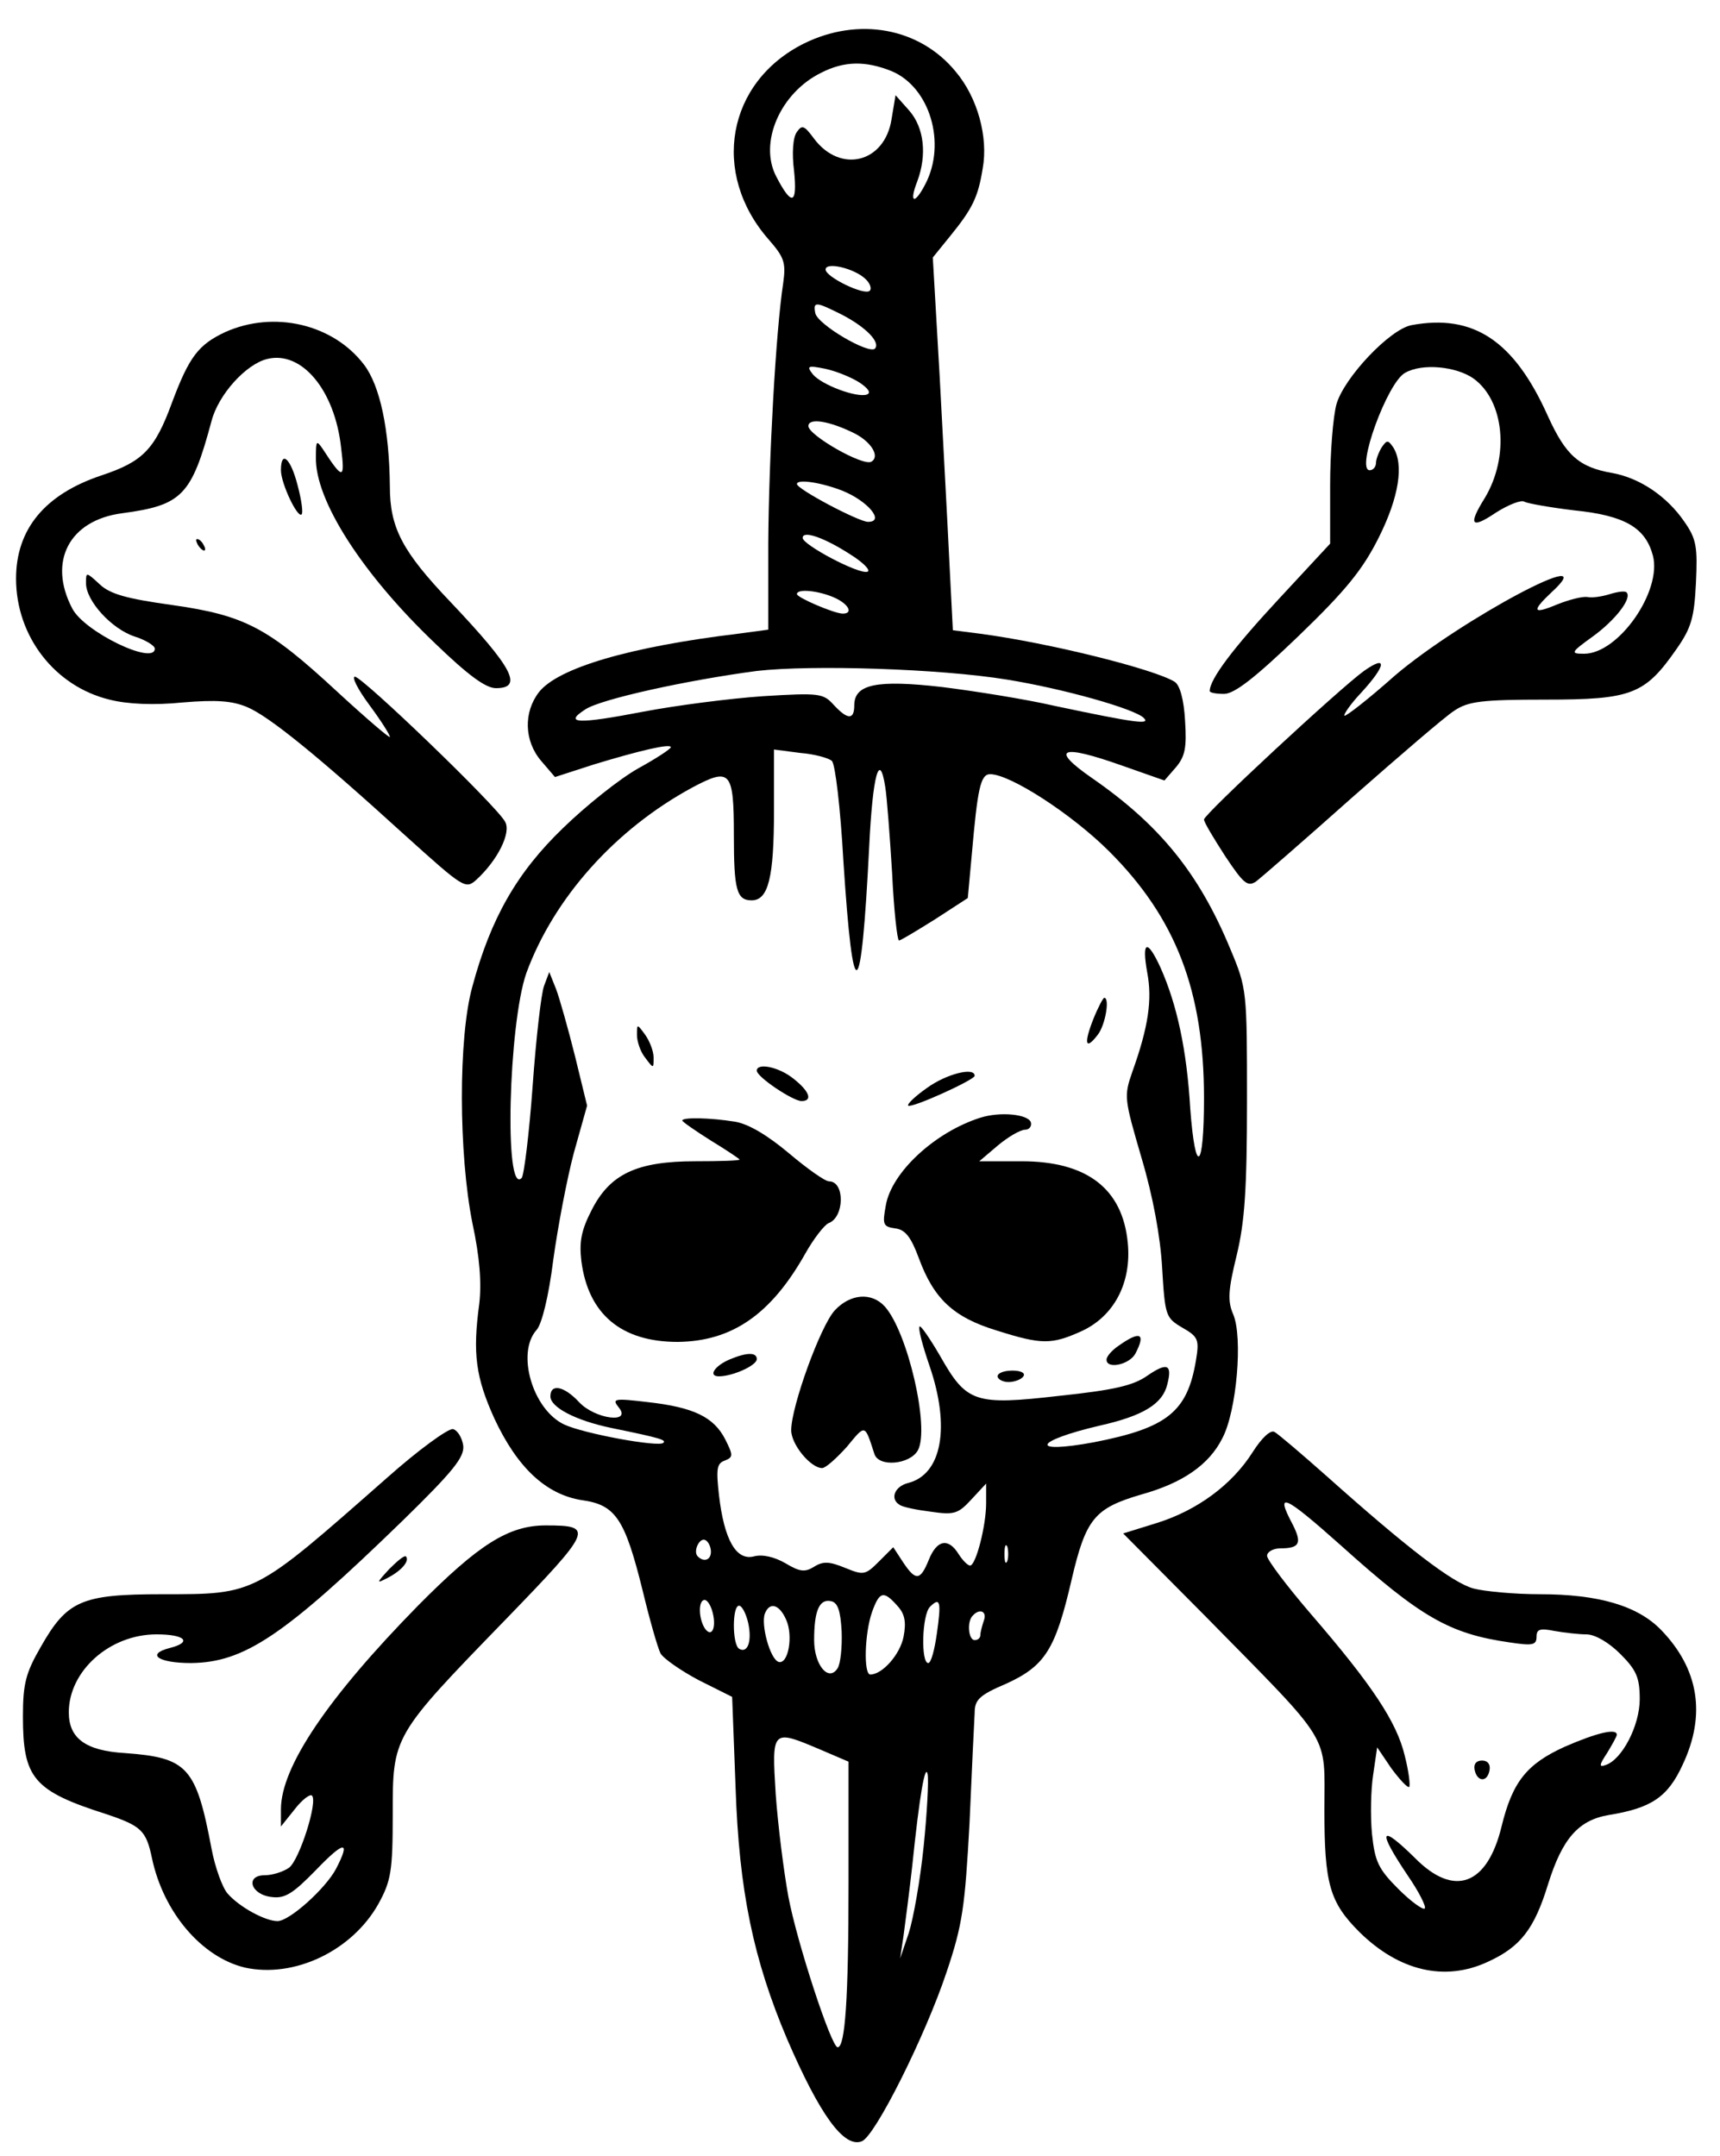 <?xml version="1.0" standalone="no"?>
<!DOCTYPE svg PUBLIC "-//W3C//DTD SVG 20010904//EN"
 "http://www.w3.org/TR/2001/REC-SVG-20010904/DTD/svg10.dtd">
<svg version="1.0" xmlns="http://www.w3.org/2000/svg"
 width="300pt" height="376pt" viewBox="0 0 300 376"
 preserveAspectRatio="xMidYMid meet">
<g transform="translate(0,376) scale(0.1,-0.1)"
fill="#000000" stroke="none">
<path d="M1402 3684 c-134 -67 -163 -226 -61 -342 27 -31 30 -40 25 -76 -13
-85 -25 -306 -26 -453 l0 -151 -52 -7 c-191 -23 -315 -60 -348 -102 -27 -35
-26 -85 4 -120 l24 -28 68 22 c79 24 134 37 134 30 0 -3 -26 -20 -57 -37 -32
-18 -91 -65 -131 -104 -80 -77 -126 -157 -158 -276 -25 -89 -24 -293 0 -413
13 -60 16 -105 12 -140 -12 -88 -6 -129 26 -200 40 -86 90 -133 153 -143 59
-8 75 -33 106 -158 12 -50 26 -99 31 -109 5 -9 35 -30 67 -47 l58 -29 6 -158
c6 -180 31 -300 90 -439 57 -132 99 -190 130 -178 23 8 111 184 148 295 28 83
32 114 40 259 4 91 8 177 9 193 0 23 8 31 55 51 68 31 86 60 114 181 25 107
40 125 122 149 72 20 118 52 141 98 25 47 36 176 19 216 -10 23 -9 42 6 103
14 58 18 115 18 269 0 192 0 196 -29 265 -55 133 -124 217 -241 298 -75 52
-55 60 52 22 l74 -26 20 23 c16 19 19 34 16 81 -2 37 -9 62 -18 68 -35 22
-219 68 -340 84 l-47 6 -6 117 c-3 64 -11 211 -17 325 l-12 208 30 37 c40 49
49 69 57 118 10 55 -9 124 -47 169 -63 77 -170 96 -265 49z m153 -48 c67 -28
96 -126 59 -197 -19 -37 -29 -33 -14 5 17 46 12 93 -14 123 l-24 27 -7 -42
c-12 -76 -89 -95 -135 -34 -17 23 -21 25 -30 12 -7 -9 -9 -37 -5 -68 6 -59 -4
-62 -31 -10 -31 59 7 146 78 181 41 21 78 21 123 3z m-46 -362 c8 -7 12 -17 8
-21 -9 -9 -77 24 -77 37 0 14 50 2 69 -16z m-40 -63 c42 -22 67 -48 57 -59
-11 -10 -100 42 -104 62 -4 21 1 20 47 -3z m30 -118 c15 -10 21 -18 13 -21
-18 -6 -79 17 -94 35 -12 15 -9 16 21 10 19 -4 46 -15 60 -24z m-8 -89 c29
-15 44 -40 29 -49 -14 -9 -110 46 -110 62 0 15 37 9 81 -13z m-21 -100 c44
-18 74 -54 44 -54 -16 0 -124 57 -124 66 0 9 42 3 80 -12z m15 -112 c22 -14
34 -27 28 -29 -15 -5 -113 47 -113 59 0 14 39 0 85 -30z m-30 -74 c25 -11 34
-28 15 -28 -15 0 -80 28 -80 34 0 10 38 6 65 -6z m301 -143 c99 -16 223 -51
239 -67 12 -12 -13 -9 -155 21 -52 12 -141 26 -197 33 -114 13 -153 5 -153
-32 0 -26 -12 -25 -36 1 -18 20 -25 21 -123 15 -58 -4 -151 -16 -209 -27 -114
-22 -140 -21 -101 4 27 18 178 51 299 67 96 11 319 4 436 -15z m-305 -142 c6
-6 15 -84 20 -174 17 -262 31 -254 45 24 6 125 18 169 28 105 3 -18 8 -86 12
-150 3 -65 9 -118 12 -118 3 0 31 17 63 37 l57 37 7 76 c10 114 15 140 32 140
35 0 143 -70 208 -135 116 -116 165 -243 165 -430 0 -126 -15 -138 -24 -18 -6
102 -23 181 -52 246 -23 50 -33 47 -23 -9 9 -47 2 -95 -26 -173 -15 -43 -14
-47 16 -150 20 -67 33 -138 36 -192 5 -83 6 -87 35 -104 28 -16 30 -21 24 -57
-15 -90 -50 -118 -178 -143 -114 -21 -105 2 10 29 76 17 110 38 118 72 9 35 0
39 -35 15 -24 -17 -58 -25 -153 -35 -148 -17 -162 -12 -208 69 -18 31 -34 54
-36 52 -3 -3 5 -33 17 -68 37 -107 22 -190 -37 -205 -24 -6 -32 -28 -15 -38 5
-4 30 -9 54 -12 41 -6 48 -4 71 21 l26 28 0 -34 c0 -40 -18 -109 -28 -109 -4
0 -13 9 -20 20 -18 29 -38 25 -52 -10 -15 -37 -23 -37 -45 -4 l-17 26 -25 -25
c-24 -24 -27 -24 -59 -11 -27 11 -38 12 -54 2 -16 -10 -25 -9 -50 6 -19 11
-40 16 -55 12 -31 -8 -52 29 -61 107 -5 45 -4 55 10 60 15 6 15 9 1 37 -20 39
-55 56 -135 65 -59 7 -63 6 -51 -9 24 -29 -41 -21 -69 9 -26 28 -50 33 -50 10
0 -19 44 -42 106 -55 88 -18 96 -21 91 -26 -8 -8 -139 16 -173 32 -55 26 -84
125 -48 165 9 10 21 58 29 122 8 58 24 142 36 187 l23 82 -21 86 c-12 48 -27
101 -33 117 l-12 30 -9 -24 c-5 -13 -14 -91 -20 -175 -6 -83 -15 -155 -19
-160 -31 -33 -23 268 8 357 48 131 155 251 290 324 66 35 72 29 72 -84 0 -95
5 -113 31 -113 29 0 39 39 39 157 l0 106 46 -6 c25 -2 50 -9 55 -14z m-211
-1379 c0 -14 -12 -19 -23 -8 -9 9 4 35 14 28 5 -3 9 -12 9 -20z m517 -16 c-3
-7 -5 -2 -5 12 0 14 2 19 5 13 2 -7 2 -19 0 -25z m-192 -78 c13 -14 16 -28 11
-54 -6 -31 -37 -66 -58 -66 -12 0 -10 72 3 109 13 36 20 38 44 11z m-322 -12
c7 -27 -2 -45 -14 -27 -11 18 -11 49 0 49 5 0 11 -10 14 -22z m225 -33 c1 -28
-2 -56 -7 -64 -16 -25 -41 6 -41 49 0 51 9 72 29 68 12 -2 17 -16 19 -53z
m166 -4 c-4 -28 -10 -51 -15 -51 -13 0 -11 84 3 98 18 18 20 9 12 -47z m-329
19 c7 -32 -1 -54 -16 -45 -12 8 -12 75 0 75 5 0 12 -13 16 -30z m66 6 c13 -28
4 -79 -13 -74 -15 5 -31 65 -24 84 8 21 25 17 37 -10z m345 -2 c-3 -9 -6 -20
-6 -25 0 -5 -4 -9 -10 -9 -11 0 -14 33 -3 43 12 13 25 7 19 -9z m-285 -225
l49 -21 0 -212 c0 -203 -6 -286 -19 -286 -11 0 -71 183 -86 263 -8 44 -18 123
-22 178 -7 114 -7 114 78 78z m180 -169 c-6 -59 -18 -126 -26 -151 l-15 -44 6
40 c3 22 10 76 15 120 13 127 23 181 27 161 2 -11 -1 -67 -7 -126z"/>
<path d="M1907 1983 c-17 -43 -14 -56 8 -27 13 17 21 64 11 64 -2 0 -11 -17
-19 -37z"/>
<path d="M1111 1955 c0 -11 6 -29 14 -39 15 -20 15 -20 15 0 0 11 -7 29 -15
40 -14 19 -14 19 -14 -1z"/>
<path d="M1320 1893 c0 -11 63 -53 78 -53 20 0 14 17 -14 39 -26 21 -64 28
-64 14z"/>
<path d="M1617 1863 c-20 -14 -35 -28 -33 -31 6 -5 116 45 116 52 0 16 -50 3
-83 -21z"/>
<path d="M1710 1811 c-79 -25 -155 -95 -165 -153 -6 -33 -5 -37 16 -40 18 -2
28 -15 42 -53 26 -70 60 -102 135 -125 79 -25 96 -25 149 -1 56 26 87 84 80
154 -9 94 -71 142 -185 142 l-74 0 33 28 c18 15 39 27 47 27 7 0 12 6 10 13
-5 14 -53 19 -88 8z"/>
<path d="M1190 1806 c0 -2 23 -18 50 -35 28 -17 50 -32 50 -33 0 -2 -35 -3
-77 -3 -102 0 -149 -22 -181 -85 -18 -35 -22 -55 -18 -89 12 -93 70 -141 168
-141 94 1 162 47 222 153 15 27 34 51 41 54 28 10 29 73 1 73 -7 0 -38 22 -70
49 -37 31 -70 51 -94 55 -43 7 -92 8 -92 2z"/>
<path d="M1456 1475 c-25 -27 -76 -168 -76 -209 0 -25 34 -66 54 -66 6 0 25
17 43 37 33 40 31 40 48 -12 7 -24 62 -19 76 6 21 39 -18 207 -58 251 -23 25
-60 22 -87 -7z"/>
<path d="M1952 1414 c-12 -8 -22 -19 -22 -25 0 -17 39 -9 50 10 19 36 9 41
-28 15z"/>
<path d="M1274 1390 c-27 -11 -40 -30 -20 -30 24 0 66 19 66 30 0 12 -17 12
-46 0z"/>
<path d="M1740 1360 c0 -5 9 -10 19 -10 11 0 23 5 26 10 4 6 -5 10 -19 10 -14
0 -26 -4 -26 -10z"/>
<path d="M393 3181 c-47 -22 -63 -43 -93 -123 -30 -82 -51 -103 -123 -127 -99
-33 -149 -94 -149 -180 0 -101 68 -188 163 -211 31 -8 78 -10 127 -5 59 5 87
3 113 -8 38 -16 121 -83 277 -225 101 -91 104 -93 123 -76 37 34 61 82 50 101
-14 27 -249 253 -262 253 -6 0 5 -22 25 -49 20 -27 36 -52 36 -56 0 -3 -41 32
-92 79 -121 112 -161 133 -288 151 -79 11 -108 19 -126 36 -24 22 -24 22 -24
2 0 -31 45 -80 85 -93 19 -6 35 -16 35 -21 0 -30 -123 29 -144 70 -43 82 -5
154 87 166 105 14 121 31 156 161 12 46 60 99 97 108 60 15 118 -54 129 -155
7 -56 3 -56 -32 -2 -11 16 -12 15 -12 -14 -2 -75 81 -204 208 -325 57 -55 88
-78 106 -78 48 0 30 35 -79 150 -85 89 -106 130 -106 202 -1 99 -17 175 -45
212 -54 71 -157 95 -242 57z"/>
<path d="M2462 3193 c-38 -7 -118 -92 -131 -138 -6 -22 -11 -86 -11 -141 l0
-102 -90 -97 c-78 -84 -120 -139 -120 -160 0 -3 11 -5 25 -5 18 0 54 28 130
101 83 80 112 116 140 172 35 70 44 127 25 157 -9 13 -11 13 -20 0 -5 -8 -10
-21 -10 -27 0 -7 -5 -13 -11 -13 -25 0 31 154 62 170 30 17 89 11 119 -10 54
-39 63 -136 20 -208 -30 -48 -24 -55 19 -26 22 14 45 23 50 19 6 -3 45 -10 87
-15 88 -9 124 -30 137 -79 16 -62 -60 -171 -120 -171 -24 0 -24 2 15 30 40 29
69 67 59 77 -3 3 -16 1 -29 -3 -13 -4 -30 -7 -40 -5 -9 1 -32 -5 -52 -13 -43
-18 -45 -12 -10 21 96 88 -158 -47 -273 -145 -46 -41 -86 -72 -88 -70 -2 2 11
21 30 41 43 47 45 66 4 37 -43 -31 -279 -250 -279 -259 0 -5 17 -33 37 -64 32
-48 39 -54 54 -44 9 7 84 72 167 146 83 73 163 142 179 152 24 16 48 19 159
19 150 0 173 9 228 88 26 37 31 55 34 115 3 63 1 77 -20 107 -30 44 -77 76
-125 85 -59 10 -82 31 -113 99 -59 132 -130 179 -238 159z"/>
<path d="M490 2940 c0 -23 29 -84 36 -77 3 2 0 25 -7 51 -12 47 -29 62 -29 26z"/>
<path d="M345 2810 c3 -5 8 -10 11 -10 3 0 2 5 -1 10 -3 6 -8 10 -11 10 -3 0
-2 -4 1 -10z"/>
<path d="M675 1183 c-233 -205 -228 -203 -392 -203 -141 0 -166 -11 -212 -92
-26 -45 -31 -64 -31 -121 0 -108 18 -130 147 -171 59 -20 68 -28 78 -76 20
-95 87 -173 162 -191 86 -19 187 29 233 111 22 40 25 57 25 156 0 137 -1 136
196 339 153 158 156 165 71 165 -65 0 -117 -33 -223 -140 -157 -160 -239 -281
-239 -355 l0 -30 24 30 c13 17 27 27 30 24 11 -10 -22 -113 -40 -126 -10 -7
-29 -13 -42 -13 -35 0 -25 -34 12 -38 23 -3 37 6 77 47 50 52 61 52 35 2 -18
-34 -81 -91 -102 -91 -21 0 -66 24 -87 48 -9 10 -22 46 -28 78 -27 143 -42
159 -151 167 -69 4 -98 26 -98 71 0 72 71 136 153 136 51 0 63 -14 22 -24 -41
-11 -18 -26 38 -26 93 1 162 47 370 249 88 86 107 110 105 130 -2 14 -10 27
-18 29 -9 1 -61 -37 -115 -85z"/>
<path d="M2185 1228 c-36 -57 -97 -102 -168 -124 l-58 -18 144 -145 c223 -227
207 -201 207 -337 0 -129 9 -161 61 -213 69 -68 149 -87 224 -52 57 26 81 57
105 135 25 80 53 112 106 121 74 12 103 31 129 88 41 87 28 167 -38 235 -41
42 -109 62 -211 62 -45 0 -97 5 -116 10 -37 10 -116 71 -255 195 -44 39 -85
74 -92 78 -7 4 -22 -10 -38 -35z m155 -164 c138 -124 188 -153 293 -168 40 -6
47 -5 47 10 0 13 6 15 31 10 17 -3 43 -6 56 -6 15 0 39 -14 59 -34 28 -28 34
-41 34 -79 0 -46 -31 -106 -60 -115 -11 -4 -11 0 3 21 9 15 17 29 17 32 0 12
-36 3 -91 -21 -66 -30 -91 -61 -110 -139 -25 -103 -83 -124 -151 -55 -62 61
-66 49 -13 -30 20 -29 33 -55 30 -58 -3 -3 -24 12 -46 34 -35 35 -41 48 -46
96 -3 31 -2 77 2 103 l7 48 25 -37 c15 -20 28 -34 31 -32 2 3 -1 28 -8 55 -14
58 -56 122 -164 247 -42 49 -76 94 -76 101 0 7 11 13 23 13 34 0 38 9 22 41
-32 60 -16 53 85 -37z"/>
<path d="M2572 674 c4 -21 22 -23 26 -1 2 10 -3 17 -13 17 -10 0 -15 -6 -13
-16z"/>
<path d="M679 1024 c-23 -25 -23 -26 -2 -15 23 12 38 29 31 37 -3 2 -15 -8
-29 -22z"/>
</g>
</svg>
